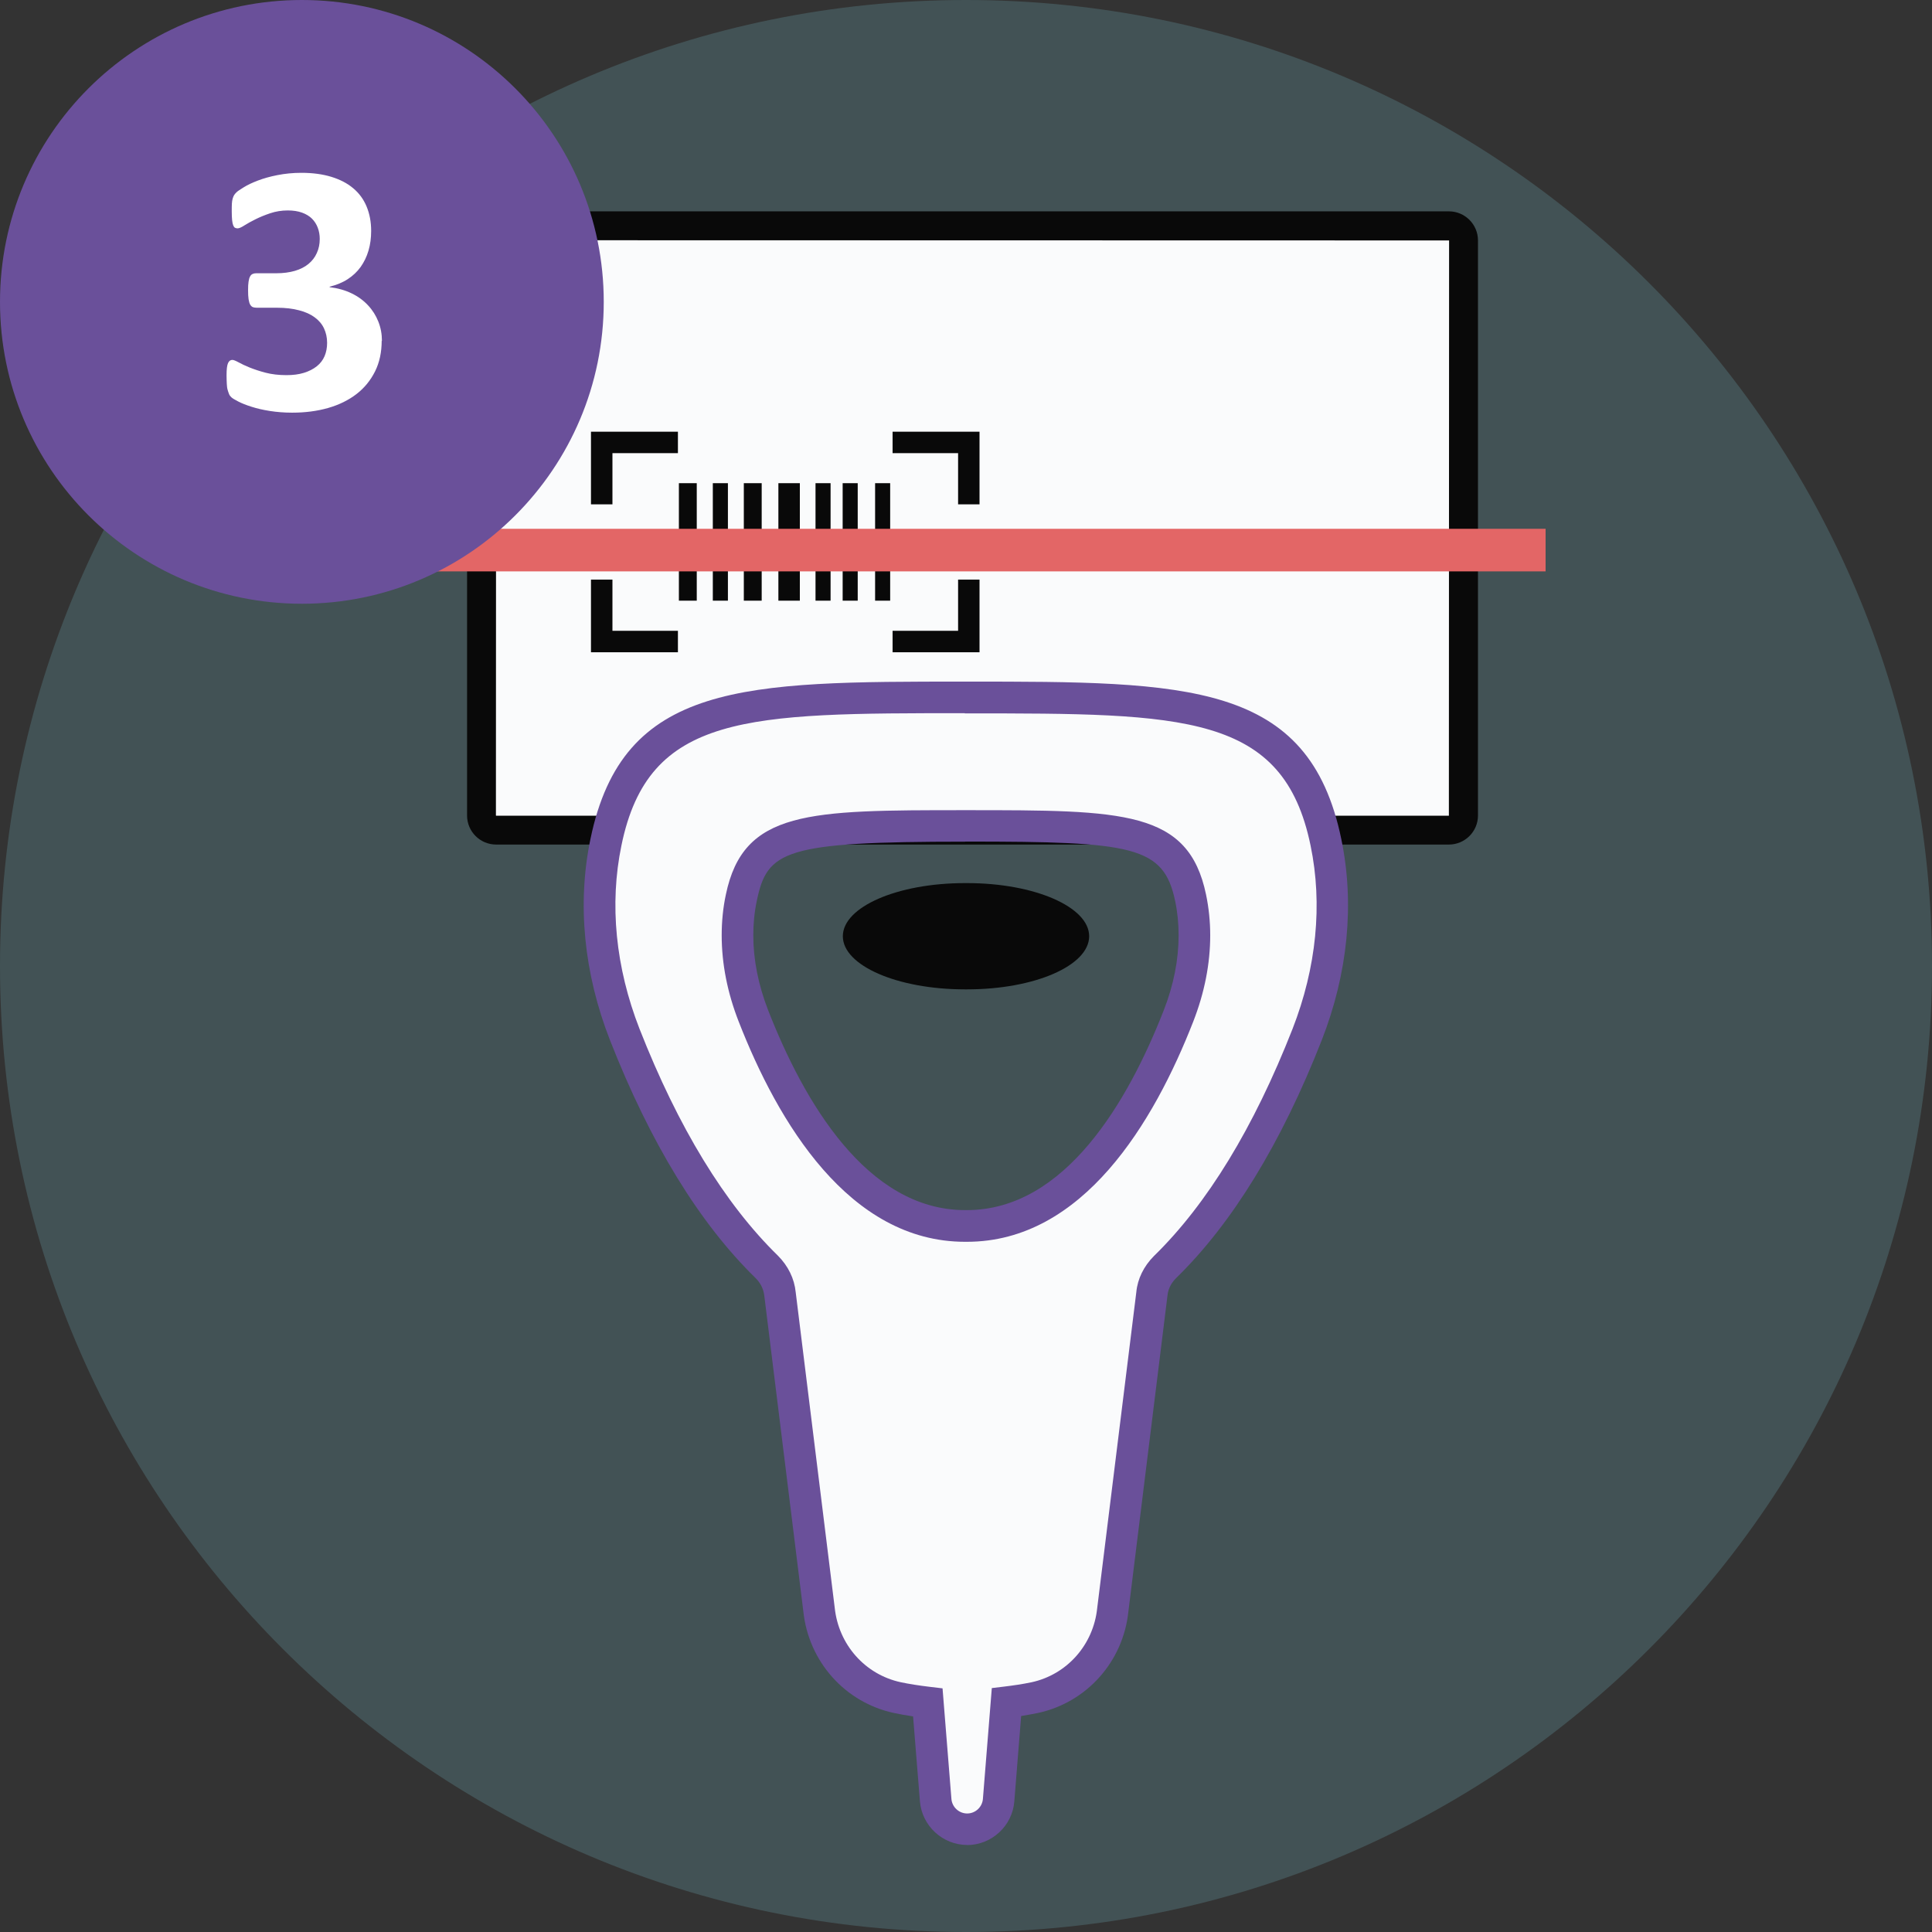 <svg width="64" height="64" viewBox="0 0 64 64" fill="none" xmlns="http://www.w3.org/2000/svg">
<rect x="0" y="0" width="64" height="64" fill="#333333" stroke="none"/>
<g clip-path="url(#clip0_14_75557)">
<g opacity="0.2">
<path d="M32 64C49.673 64 64 49.673 64 32C64 14.327 49.673 0 32 0C14.327 0 0 14.327 0 32C0 49.673 14.327 64 32 64Z" fill="#7DCFDD"/>
</g>
<path d="M47.994 7.479H16.436C16.167 7.479 15.949 7.696 15.949 7.965V27.011C15.949 27.28 16.167 27.498 16.436 27.498H47.994C48.263 27.498 48.48 27.28 48.48 27.011V7.965C48.48 7.696 48.263 7.479 47.994 7.479Z" fill="#FAFBFC"/>
<path d="M47.996 27.977H16.435C15.904 27.977 15.472 27.546 15.472 27.014V7.965C15.472 7.433 15.904 7.001 16.435 7.001H47.996C48.528 7.001 48.96 7.433 48.96 7.965V27.014C48.96 27.546 48.528 27.977 47.996 27.977ZM16.435 7.958L16.428 27.014L16.435 27.021H47.996L48.003 7.965L16.435 7.958Z" fill="#090909"/>
<path d="M23.081 16.006H22.489V19.898H23.081V16.006Z" fill="#090909"/>
<path d="M24.113 16.006H23.613V19.898H24.113V16.006Z" fill="#090909"/>
<path d="M25.232 16.006H24.64V19.898H25.232V16.006Z" fill="#090909"/>
<path d="M26.496 16.006H25.785V19.898H26.496V16.006Z" fill="#090909"/>
<path d="M27.514 16.006H27.015V19.898H27.514V16.006Z" fill="#090909"/>
<path d="M28.413 16.006H27.914V19.898H28.413V16.006Z" fill="#090909"/>
<path d="M29.488 16.006H28.989V19.898H29.488V16.006Z" fill="#090909"/>
<path d="M32.448 16.707H31.738V15.011H29.568V14.301H32.448V16.707Z" fill="#090909"/>
<path d="M32.448 19.2V21.607H29.568V20.896H31.738V19.2H32.448Z" fill="#090909"/>
<path d="M20.288 16.707H19.577V14.301H22.457V15.011H20.288V16.707Z" fill="#090909"/>
<path d="M22.457 21.607H19.577V19.2H20.288V20.896H22.457V21.607Z" fill="#090909"/>
<g style="mix-blend-mode:multiply" opacity="0.25">
<path d="M38.361 23.501C38.361 23.501 43.801 30.442 38.598 41.968C38.598 41.968 50.995 26.266 38.361 23.501Z" fill="#E0D4FF"/>
</g>
<path d="M43.926 27.901C42.941 23.101 39.296 23.101 32.038 23.101H31.958C24.704 23.101 21.059 23.101 20.07 27.901C19.648 29.942 19.862 32.144 20.694 34.269C22.125 37.913 23.747 40.355 25.398 41.968C25.641 42.211 25.801 42.518 25.833 42.861L27.129 53.321C27.277 54.745 28.317 55.933 29.721 56.233C30.057 56.304 30.397 56.355 30.733 56.393L30.992 59.632C31.037 60.176 31.488 60.595 32.035 60.595C32.582 60.595 33.033 60.176 33.078 59.632L33.341 56.381C33.651 56.342 33.961 56.297 34.272 56.233C35.673 55.933 36.713 54.742 36.864 53.321L38.16 42.861C38.192 42.518 38.355 42.211 38.595 41.968C40.246 40.358 41.872 37.913 43.299 34.269C44.131 32.141 44.345 29.939 43.923 27.901H43.926ZM39.04 33.651C37.801 36.825 35.574 40.611 32.029 40.611H31.968C28.422 40.611 26.195 36.825 24.957 33.651C24.611 32.765 24.429 31.856 24.429 30.982C24.429 30.56 24.47 30.144 24.553 29.737C25.03 27.449 26.48 27.357 31.965 27.357H32.025C37.513 27.357 38.96 27.453 39.437 29.737C39.523 30.144 39.561 30.56 39.561 30.982C39.561 31.856 39.382 32.761 39.033 33.651H39.04Z" fill="#FAFBFC"/>
<path d="M32.039 61.117C31.226 61.117 30.541 60.483 30.474 59.673L30.247 56.858C30.019 56.825 29.815 56.787 29.613 56.745C27.991 56.397 26.784 55.04 26.611 53.376L25.319 42.928C25.29 42.65 25.149 42.458 25.031 42.339C23.171 40.525 21.546 37.872 20.208 34.461C19.338 32.24 19.114 29.936 19.559 27.795C20.631 22.579 24.653 22.579 31.955 22.579H32.035C39.338 22.579 43.36 22.579 44.432 27.795C44.877 29.936 44.653 32.24 43.783 34.461C42.445 37.872 40.823 40.522 38.957 42.342C38.845 42.454 38.701 42.646 38.675 42.912L37.379 53.386C37.207 55.043 36 56.397 34.381 56.745C34.192 56.784 34.003 56.816 33.827 56.845L33.6 59.677C33.536 60.486 32.848 61.12 32.035 61.12L32.039 61.117ZM31.959 23.625C24.768 23.625 21.485 23.625 20.586 28.006C20.183 29.949 20.391 32.048 21.184 34.08C22.467 37.35 24.01 39.878 25.767 41.593C26.109 41.936 26.314 42.355 26.359 42.809L27.651 53.258C27.779 54.483 28.656 55.469 29.834 55.725C30.119 55.785 30.426 55.834 30.797 55.878L31.223 55.929L31.517 59.593C31.539 59.862 31.767 60.074 32.039 60.074C32.311 60.074 32.538 59.862 32.56 59.593L32.855 55.92L33.277 55.869C33.543 55.837 33.859 55.792 34.167 55.728C35.344 55.475 36.221 54.486 36.346 53.273L37.642 42.803C37.683 42.365 37.888 41.946 38.227 41.606C39.991 39.885 41.533 37.357 42.816 34.086C43.61 32.054 43.818 29.955 43.415 28.013C42.515 23.632 39.232 23.632 32.042 23.632H31.962L31.959 23.625ZM32.029 41.136H31.968C28.122 41.136 25.767 37.168 24.471 33.843C24.096 32.886 23.907 31.923 23.907 30.985C23.907 30.521 23.952 30.067 24.045 29.635C24.627 26.838 26.778 26.838 31.968 26.838H32.029C37.223 26.838 39.37 26.838 39.952 29.635C40.042 30.067 40.09 30.521 40.09 30.985C40.09 31.923 39.901 32.886 39.527 33.843C38.227 37.171 35.875 41.136 32.029 41.136ZM31.968 27.881C25.959 27.881 25.415 28.179 25.069 29.846C24.992 30.208 24.954 30.592 24.954 30.982C24.954 31.792 25.12 32.624 25.443 33.459C26.624 36.483 28.714 40.086 31.968 40.086H32.029C35.283 40.086 37.373 36.483 38.554 33.459C38.88 32.624 39.043 31.789 39.043 30.982C39.043 30.589 39.005 30.208 38.928 29.846C38.547 28.026 37.536 27.878 32.026 27.878H31.965L31.968 27.881Z" fill="#6A509A"/>
<path d="M32.038 29.254C32.038 29.254 32.013 29.254 32 29.254C31.987 29.254 31.974 29.254 31.962 29.254C29.728 29.254 27.92 30.042 27.92 31.014C27.92 31.987 29.731 32.774 31.962 32.774C31.974 32.774 31.987 32.774 32 32.774C32.013 32.774 32.026 32.774 32.038 32.774C34.272 32.774 36.08 31.987 36.08 31.014C36.08 30.042 34.269 29.254 32.038 29.254Z" fill="#090909"/>
<path d="M12.48 18.928H14.804H16.884H26.356H28.436H31.917H33.997H46.449H48.525H51.2V17.517H48.525H46.449H16.884H14.804H12.48V18.928Z" fill="#E36666"/>
<path d="M20 10C20 4.477 15.523 0 10 0C4.477 0 0 4.477 0 10C0 15.523 4.477 20 10 20C15.523 20 20 15.523 20 10Z" fill="#6A509A"/>
<path d="M12.644 11.281C12.644 11.666 12.572 12.006 12.424 12.303C12.275 12.6 12.075 12.848 11.81 13.053C11.55 13.253 11.237 13.409 10.872 13.514C10.508 13.618 10.111 13.67 9.678 13.67C9.417 13.67 9.173 13.65 8.94 13.614C8.708 13.578 8.507 13.53 8.331 13.474C8.154 13.418 8.01 13.361 7.894 13.301C7.777 13.241 7.705 13.197 7.669 13.165C7.633 13.133 7.605 13.097 7.589 13.057C7.573 13.017 7.557 12.973 7.541 12.916C7.525 12.864 7.517 12.796 7.513 12.716C7.509 12.636 7.505 12.536 7.505 12.423C7.505 12.235 7.521 12.103 7.553 12.03C7.585 11.958 7.633 11.922 7.697 11.922C7.737 11.922 7.806 11.95 7.902 12.002C7.998 12.055 8.122 12.115 8.271 12.175C8.423 12.235 8.599 12.295 8.8 12.347C9 12.399 9.233 12.427 9.489 12.427C9.706 12.427 9.898 12.403 10.066 12.351C10.235 12.299 10.375 12.227 10.492 12.135C10.608 12.043 10.696 11.93 10.752 11.798C10.808 11.666 10.836 11.517 10.836 11.357C10.836 11.181 10.8 11.02 10.732 10.876C10.664 10.732 10.56 10.611 10.423 10.511C10.287 10.411 10.115 10.331 9.906 10.279C9.698 10.223 9.453 10.194 9.173 10.194H8.507C8.455 10.194 8.411 10.186 8.375 10.174C8.339 10.158 8.311 10.13 8.287 10.09C8.263 10.05 8.247 9.986 8.234 9.91C8.222 9.834 8.218 9.733 8.218 9.609C8.218 9.493 8.222 9.401 8.234 9.329C8.247 9.256 8.259 9.2 8.283 9.16C8.303 9.12 8.331 9.092 8.367 9.076C8.399 9.06 8.439 9.052 8.487 9.052H9.157C9.385 9.052 9.589 9.024 9.77 8.972C9.946 8.92 10.099 8.843 10.219 8.743C10.339 8.643 10.431 8.527 10.495 8.382C10.56 8.242 10.592 8.086 10.592 7.917C10.592 7.785 10.572 7.665 10.527 7.545C10.483 7.428 10.419 7.328 10.335 7.244C10.251 7.16 10.139 7.092 10.006 7.044C9.87 6.995 9.714 6.971 9.533 6.971C9.329 6.971 9.132 7.003 8.952 7.064C8.772 7.124 8.607 7.192 8.463 7.264C8.319 7.336 8.194 7.404 8.094 7.468C7.994 7.533 7.918 7.565 7.87 7.565C7.838 7.565 7.81 7.557 7.785 7.545C7.761 7.533 7.741 7.505 7.725 7.464C7.709 7.424 7.697 7.368 7.689 7.292C7.681 7.216 7.677 7.12 7.677 6.999C7.677 6.899 7.677 6.819 7.681 6.751C7.685 6.683 7.693 6.631 7.705 6.587C7.717 6.542 7.733 6.506 7.749 6.474C7.765 6.442 7.798 6.406 7.834 6.37C7.87 6.334 7.954 6.278 8.078 6.202C8.202 6.125 8.355 6.053 8.543 5.981C8.732 5.909 8.944 5.849 9.189 5.801C9.433 5.753 9.698 5.725 9.982 5.725C10.355 5.725 10.684 5.769 10.973 5.857C11.261 5.945 11.502 6.069 11.698 6.234C11.895 6.398 12.043 6.599 12.143 6.839C12.243 7.08 12.295 7.348 12.295 7.649C12.295 7.881 12.267 8.098 12.207 8.302C12.147 8.507 12.059 8.683 11.947 8.843C11.83 9.004 11.69 9.136 11.518 9.248C11.345 9.361 11.145 9.441 10.92 9.497V9.513C11.189 9.545 11.43 9.613 11.646 9.717C11.863 9.822 12.043 9.954 12.191 10.114C12.339 10.271 12.452 10.451 12.532 10.651C12.612 10.852 12.652 11.064 12.652 11.297L12.644 11.281Z" fill="white"/>
</g>
<defs>
<clipPath id="clip0_14_75557">
<rect width="64" height="64" fill="white"/>
</clipPath>
</defs>
</svg>
